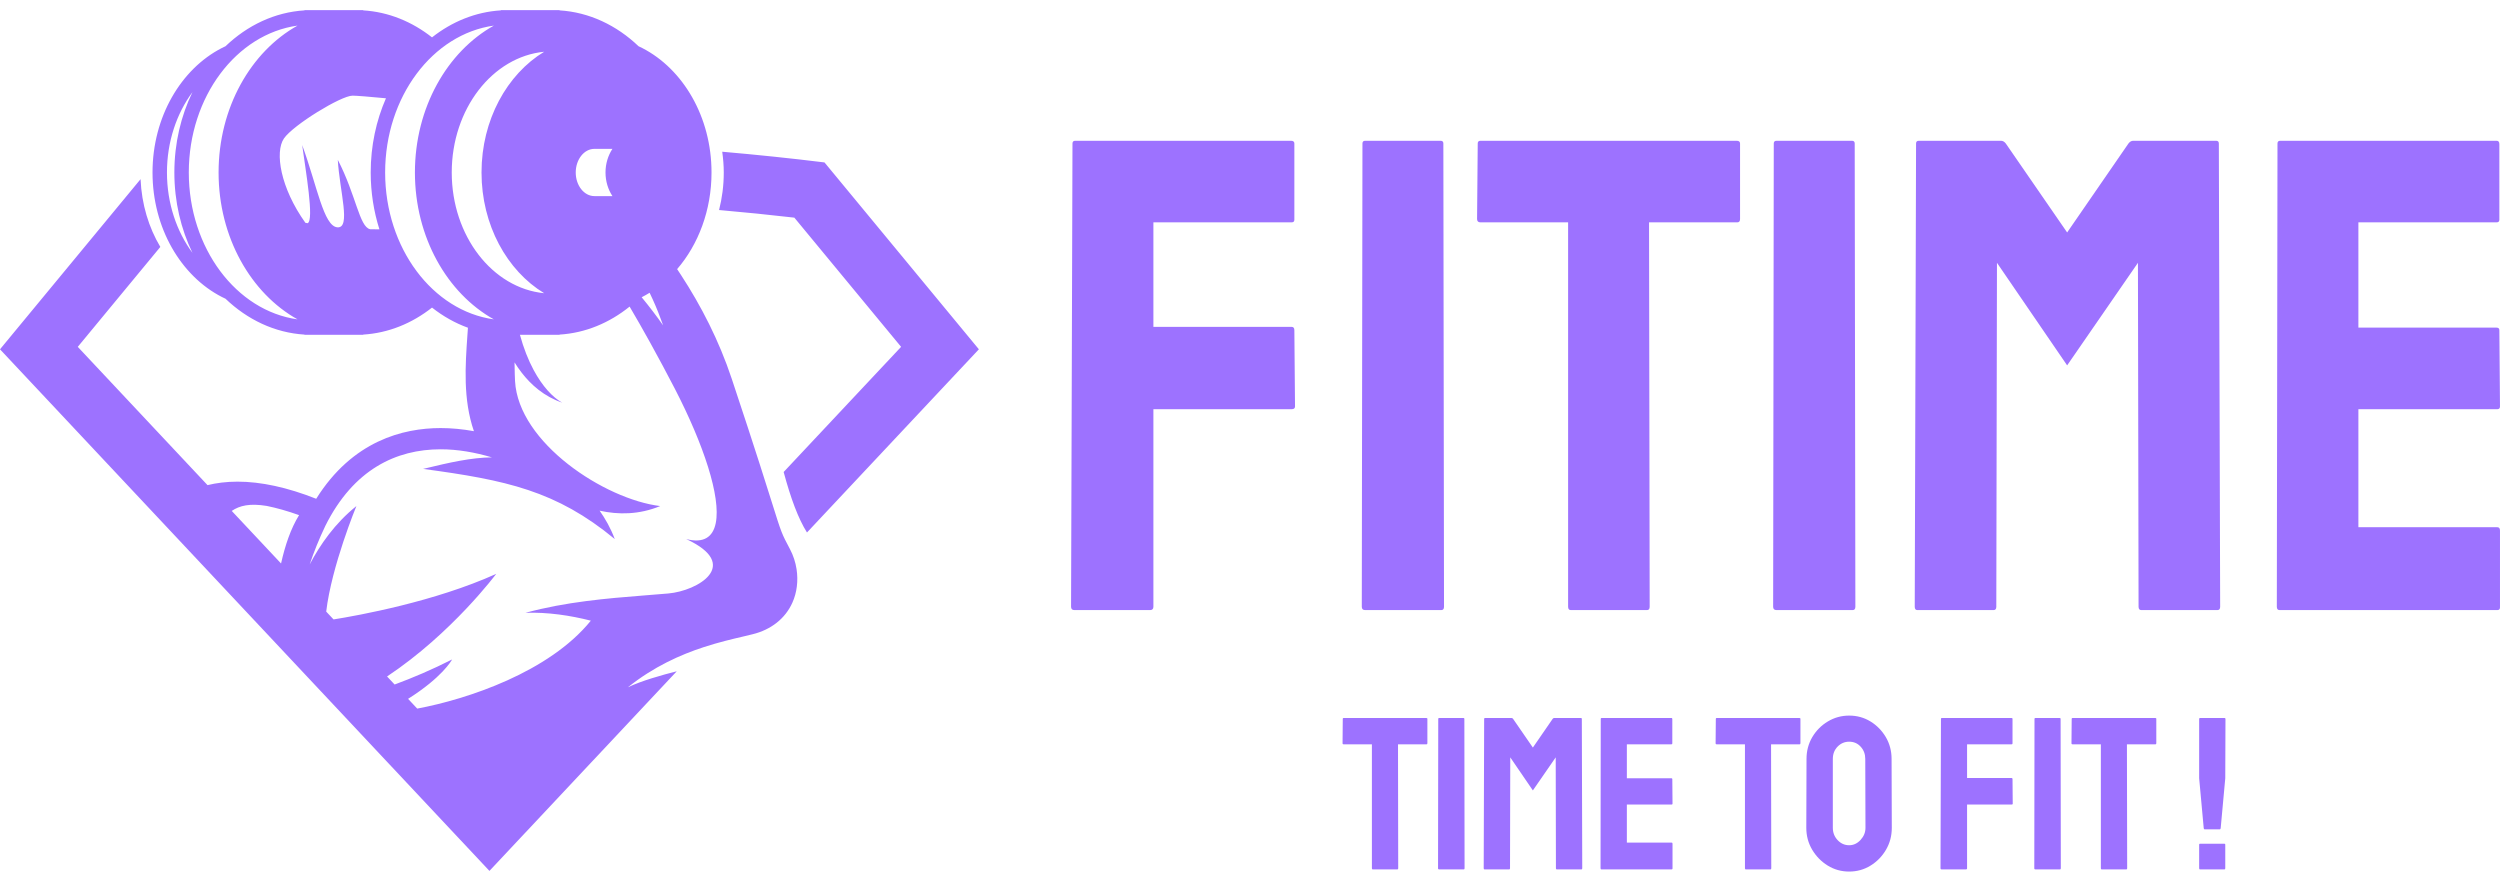 <svg width="720" height="256" xmlns="http://www.w3.org/2000/svg" xmlns:xlink="http://www.w3.org/1999/xlink" xml:space="preserve" overflow="hidden"><defs><clipPath id="clip0"><rect x="280" y="233" width="720" height="256"/></clipPath><clipPath id="clip1"><rect x="280" y="234" width="720" height="255"/></clipPath></defs><g clip-path="url(#clip0)" transform="translate(-280 -233)"><g clip-path="url(#clip1)"><path d="M281.915 114.686 232.409 167.445C229.884 163.417 227.746 157.647 225.692 150.025L259.515 113.979 228.772 76.769C221.539 75.937 214.309 75.208 207.09 74.575 207.966 71.153 208.445 67.525 208.445 63.762 208.445 61.722 208.27 59.734 208.004 57.784 217.783 58.637 227.595 59.65 237.451 60.866L281.915 114.686ZM229.413 178.024C229.918 181.333 229.525 184.735 228.202 187.662 226.163 192.208 222.086 195.449 216.724 196.754 215.909 196.958 214.992 197.182 214.033 197.406 210.861 198.145 206.988 199.056 202.745 200.438 195.965 202.646 188.233 206.097 180.829 212.033 184.676 210.166 190.784 208.453 194.906 207.414L140.957 264.907 0 114.686 40.482 65.687C40.795 72.945 42.847 79.641 46.176 85.201L22.4 113.979 59.767 153.802C62.321 153.182 65.18 152.802 68.417 152.802 75.165 152.802 82.769 154.453 91.066 157.735 101.503 141.059 116.079 137.37 126.904 137.37 130.003 137.37 133.203 137.675 136.486 138.267 133.326 129.093 133.999 119.39 134.63 110.419 134.677 109.77 134.722 109.122 134.767 108.476 131.058 107.134 127.581 105.165 124.422 102.673 118.687 107.197 111.902 110.002 104.597 110.451L104.597 110.517 87.702 110.517 87.702 110.451C79.108 109.923 71.236 106.133 64.944 100.12 64.583 99.953 64.224 99.782 63.871 99.6 52.146 93.578 43.926 79.784 43.926 63.762 43.926 47.74 52.147 33.946 63.871 27.925 64.224 27.743 64.583 27.572 64.944 27.404 71.236 21.392 79.108 17.602 87.702 17.074L87.702 17.008 104.597 17.008 104.597 17.074C111.902 17.523 118.687 20.328 124.422 24.852 130.158 20.328 136.943 17.523 144.248 17.074L144.248 17.008 161.143 17.008 161.143 17.074C169.736 17.602 177.609 21.391 183.9 27.404 184.261 27.572 184.62 27.743 184.975 27.925 196.699 33.947 204.918 47.741 204.918 63.763 204.918 74.648 201.121 84.504 195.013 91.596 195.379 92.14 195.741 92.688 196.101 93.241 201.923 102.162 207.066 112.143 210.731 123.141 214.292 133.823 216.887 141.798 218.826 147.839 220.328 152.521 221.435 156.04 222.289 158.755 225.082 167.663 225.082 167.663 227.528 172.271 228.479 174.071 229.109 176.03 229.413 178.024ZM184.799 99.694C187.058 102.432 189.136 105.17 190.977 107.789 190.753 107.177 190.528 106.546 190.304 105.975 189.388 103.44 188.305 100.919 187.088 98.404 186.34 98.865 185.578 99.299 184.799 99.694ZM165.81 63.762C165.81 67.512 168.22 70.564 171.184 70.564L176.377 70.564C175.133 68.667 174.386 66.316 174.386 63.762 174.386 61.208 175.133 58.856 176.377 56.959L171.184 56.959C168.22 56.96 165.81 60.011 165.81 63.762ZM130.102 63.762C130.102 82.059 141.845 97.085 156.719 98.532 146.02 92.047 138.678 78.901 138.678 63.762 138.678 48.622 146.02 35.477 156.719 28.992 141.844 30.439 130.102 45.465 130.102 63.762ZM55.427 86.911C52.118 80.08 50.215 72.18 50.215 63.762 50.215 55.343 52.117 47.443 55.427 40.613 50.876 46.782 48.085 54.877 48.085 63.762 48.085 72.647 50.876 80.742 55.427 86.911ZM85.686 106.063C72.263 98.576 62.95 82.433 62.95 63.762 62.95 45.091 72.263 28.948 85.686 21.46 68.085 23.912 54.373 41.942 54.373 63.762 54.374 85.582 68.085 103.612 85.686 106.063ZM81.825 80.15 81.843 80.156C81.835 80.145 81.828 80.134 81.821 80.123L81.825 80.15ZM109.273 80.143C107.653 75.042 106.761 69.523 106.761 63.762 106.761 56.065 108.353 48.803 111.153 42.393 106.336 41.924 102.566 41.637 101.524 41.637 98.242 41.637 84.441 50.077 81.77 53.971 79.099 57.885 80.751 68.18 87.947 78.251 88.15 78.291 88.375 78.332 88.579 78.373 90.556 77.639 88.008 63.104 87.029 55.867 91.351 67.691 93.206 79.229 97.161 79.555L97.181 79.555C101.136 79.861 97.813 69.138 97.283 60.107 102.583 70.341 103.48 79.433 106.6 80.106 107.607 80.124 108.509 80.139 109.273 80.143ZM142.232 106.063C128.809 98.576 119.496 82.433 119.496 63.762 119.496 45.091 128.809 28.948 142.232 21.46 124.631 23.912 110.92 41.942 110.92 63.762 110.92 85.582 124.631 103.612 142.232 106.063ZM66.741 161.234 80.944 176.371C82.116 171.135 83.722 166.358 86.132 162.444 82.769 161.241 79.65 160.364 76.816 159.794 71.957 158.997 69.042 159.674 66.741 161.234ZM194.361 126.055C192.114 121.716 189.686 117.174 187.229 112.733 185.255 109.165 183.263 105.665 181.329 102.387 175.518 107.079 168.601 109.993 161.142 110.451L161.142 110.517 149.739 110.517C150.813 114.429 152.158 117.794 153.654 120.589 156.22 125.384 159.201 128.543 161.906 130.051 156.692 128.271 152.907 124.878 150.219 121.393 149.46 120.408 148.774 119.417 148.186 118.452 148.186 119.615 148.215 120.743 148.253 121.853 148.276 122.513 148.299 123.174 148.329 123.813 149.288 141.65 174.199 157.898 190.14 159.835 184.065 162.342 178.071 162.363 172.69 161.159 174.301 163.442 175.85 166.134 177.052 169.334 160.193 155.41 145.801 152.352 121.847 149.132 129.635 147.236 135.771 145.87 141.663 145.809 136.811 144.362 131.837 143.485 126.903 143.485 114.121 143.485 101.829 149.254 93.715 165.502 91.84 169.416 90.372 173.106 89.189 176.653 92.166 170.985 96.467 164.788 102.644 159.834 102.644 159.834 95.494 177.104 93.949 190.23L96.062 192.482C103.181 191.343 125.215 187.367 142.906 179.364 142.906 179.364 130.197 196.455 111.476 208.909L113.65 211.227C118.868 209.298 124.448 206.935 130.206 204.011 130.02 204.366 127.28 209.203 117.525 215.356L120.158 218.163C134.586 215.464 158.15 207.671 170.162 192.839 164.21 191.33 157.747 190.352 151.326 190.577 162.92 187.419 174.858 186.414 185.247 185.596 187.736 185.4 190.163 185.212 192.444 185.011 200.965 184.277 213.686 176.776 197.622 169.334 202.663 170.639 205.335 168.758 206.142 164.712 207.641 157.188 202.672 142.16 194.361 126.055Z" fill="#9D72FF" fill-rule="nonzero" fill-opacity="1" transform="matrix(1 0 0 1 280 218.913)"/><path d="M965.652 712.273 943.882 712.273C943.235 712.273 942.911 711.95 942.911 711.302L943.318 577.894C943.318 577.372 943.579 577.111 944.101 577.111L1006.25 577.111C1006.9 577.111 1007.22 577.372 1007.22 577.894L1007.22 599.852C1007.22 600.353 1006.96 600.604 1006.44 600.604L966.623 600.604 966.623 630.706 1006.44 630.706C1006.96 630.706 1007.22 631.03 1007.22 631.677L1007.41 653.635C1007.41 654.157 1007.08 654.418 1006.44 654.418L966.623 654.418 966.623 711.302C966.623 711.95 966.3 712.273 965.652 712.273ZM1049.54 712.273 1027.61 712.273C1026.96 712.273 1026.64 711.95 1026.64 711.302L1026.83 577.894C1026.83 577.372 1027.09 577.111 1027.61 577.111L1049.35 577.111C1049.87 577.111 1050.13 577.372 1050.13 577.894L1050.32 711.302C1050.32 711.95 1050.06 712.273 1049.54 712.273ZM1108.77 712.273 1086.84 712.273C1086.32 712.273 1086.06 711.95 1086.06 711.302L1086.06 600.604 1060.81 600.604C1060.17 600.604 1059.84 600.28 1059.84 599.633L1060.03 577.894C1060.03 577.372 1060.29 577.111 1060.81 577.111L1134.61 577.111C1135.26 577.111 1135.58 577.372 1135.58 577.894L1135.58 599.633C1135.58 600.28 1135.32 600.604 1134.8 600.604L1109.37 600.604 1109.55 711.302C1109.55 711.95 1109.29 712.273 1108.77 712.273ZM1168 712.273 1146.08 712.273C1145.43 712.273 1145.11 711.95 1145.11 711.302L1145.29 577.894C1145.29 577.372 1145.56 577.111 1146.08 577.111L1167.82 577.111C1168.34 577.111 1168.6 577.372 1168.6 577.894L1168.79 711.302C1168.79 711.95 1168.53 712.273 1168 712.273ZM1208.6 712.273 1186.64 712.273C1186.14 712.273 1185.89 711.95 1185.89 711.302L1186.27 577.894C1186.27 577.372 1186.53 577.111 1187.05 577.111L1210.73 577.111C1211.25 577.111 1211.71 577.372 1212.11 577.894L1229.78 603.517 1247.44 577.894C1247.84 577.372 1248.29 577.111 1248.79 577.111L1272.69 577.111C1273.21 577.111 1273.47 577.372 1273.47 577.894L1273.85 711.302C1273.85 711.95 1273.59 712.273 1273.06 712.273L1251.14 712.273C1250.62 712.273 1250.35 711.95 1250.35 711.302L1250.17 612.256 1229.78 641.795 1209.57 612.256 1209.38 711.302C1209.38 711.95 1209.12 712.273 1208.6 712.273ZM1353.66 712.273 1290.95 712.273C1290.43 712.273 1290.17 711.95 1290.17 711.302L1290.36 577.894C1290.36 577.372 1290.62 577.111 1291.14 577.111L1353.47 577.111C1354 577.111 1354.26 577.435 1354.26 578.082L1354.26 599.852C1354.26 600.353 1354 600.604 1353.47 600.604L1313.66 600.604 1313.66 630.925 1353.47 630.925C1354 630.925 1354.26 631.176 1354.26 631.677L1354.44 653.635C1354.44 654.157 1354.18 654.418 1353.66 654.418L1313.66 654.418 1313.66 688.405 1353.66 688.405C1354.18 688.405 1354.44 688.728 1354.44 689.376L1354.44 711.522C1354.44 712.023 1354.18 712.273 1353.66 712.273Z" fill="#9D72FF" fill-rule="nonzero" fill-opacity="1" transform="matrix(1 0 0 1 -354.444 -303.567)"/><path d="M1036.88 786.95 1029.8 786.95C1029.64 786.95 1029.55 786.845 1029.55 786.636L1029.55 750.927 1021.41 750.927C1021.2 750.927 1021.1 750.823 1021.1 750.614L1021.16 743.597C1021.16 743.43 1021.24 743.347 1021.41 743.347L1045.21 743.347C1045.42 743.347 1045.53 743.43 1045.53 743.597L1045.53 750.614C1045.53 750.823 1045.44 750.927 1045.28 750.927L1037.07 750.927 1037.13 786.636C1037.13 786.845 1037.05 786.95 1036.88 786.95ZM1055.99 786.95 1048.91 786.95C1048.7 786.95 1048.6 786.845 1048.6 786.636L1048.66 743.597C1048.66 743.43 1048.74 743.347 1048.91 743.347L1055.93 743.347C1056.09 743.347 1056.18 743.43 1056.18 743.597L1056.24 786.636C1056.24 786.845 1056.16 786.95 1055.99 786.95ZM1069.08 786.95 1062 786.95C1061.84 786.95 1061.75 786.845 1061.75 786.636L1061.88 743.597C1061.88 743.43 1061.96 743.347 1062.13 743.347L1069.77 743.347C1069.94 743.347 1070.09 743.43 1070.21 743.597L1075.91 751.867 1081.61 743.597C1081.74 743.43 1081.88 743.347 1082.05 743.347L1089.76 743.347C1089.92 743.347 1090.01 743.43 1090.01 743.597L1090.13 786.636C1090.13 786.845 1090.05 786.95 1089.88 786.95L1082.8 786.95C1082.64 786.95 1082.55 786.845 1082.55 786.636L1082.49 754.686 1075.91 764.208 1069.4 754.686 1069.33 786.636C1069.33 786.845 1069.25 786.95 1069.08 786.95ZM1115.88 786.95 1095.65 786.95C1095.48 786.95 1095.4 786.845 1095.4 786.636L1095.46 743.597C1095.46 743.43 1095.54 743.347 1095.71 743.347L1115.82 743.347C1115.99 743.347 1116.07 743.451 1116.07 743.66L1116.07 750.677C1116.07 750.844 1115.99 750.927 1115.82 750.927L1102.98 750.927 1102.98 760.7 1115.82 760.7C1115.99 760.7 1116.07 760.784 1116.07 760.951L1116.13 768.03C1116.13 768.197 1116.05 768.281 1115.88 768.281L1102.98 768.281 1102.98 779.244 1115.88 779.244C1116.05 779.244 1116.13 779.348 1116.13 779.557L1116.13 786.699C1116.13 786.866 1116.05 786.95 1115.88 786.95ZM1144.32 786.95 1137.24 786.95C1137.08 786.95 1136.99 786.845 1136.99 786.636L1136.99 750.927 1128.85 750.927C1128.64 750.927 1128.54 750.823 1128.54 750.614L1128.6 743.597C1128.6 743.43 1128.68 743.347 1128.85 743.347L1152.66 743.347C1152.86 743.347 1152.97 743.43 1152.97 743.597L1152.97 750.614C1152.97 750.823 1152.89 750.927 1152.72 750.927L1144.51 750.927 1144.57 786.636C1144.57 786.845 1144.49 786.95 1144.32 786.95ZM1167 787.576C1164.75 787.576 1162.69 787.002 1160.83 785.853 1158.97 784.705 1157.48 783.18 1156.35 781.28 1155.22 779.38 1154.66 777.281 1154.66 774.984L1154.72 755.125C1154.72 752.827 1155.28 750.739 1156.38 748.86 1157.49 746.98 1158.98 745.477 1160.86 744.349 1162.74 743.221 1164.79 742.658 1167 742.658 1169.26 742.658 1171.3 743.221 1173.14 744.349 1174.98 745.477 1176.45 746.98 1177.56 748.86 1178.66 750.739 1179.22 752.827 1179.22 755.125L1179.28 774.984C1179.28 777.281 1178.73 779.38 1177.62 781.28 1176.51 783.18 1175.03 784.705 1173.17 785.853 1171.31 787.002 1169.26 787.576 1167 787.576ZM1167 779.996C1168.26 779.996 1169.35 779.484 1170.29 778.461 1171.23 777.438 1171.7 776.279 1171.7 774.984L1171.64 755.125C1171.64 753.746 1171.2 752.577 1170.32 751.616 1169.45 750.656 1168.34 750.175 1167 750.175 1165.71 750.175 1164.6 750.645 1163.68 751.585 1162.76 752.525 1162.3 753.705 1162.3 755.125L1162.3 774.984C1162.3 776.362 1162.76 777.542 1163.68 778.523 1164.6 779.505 1165.71 779.996 1167 779.996ZM1200.64 786.95 1193.63 786.95C1193.42 786.95 1193.31 786.845 1193.31 786.636L1193.44 743.597C1193.44 743.43 1193.52 743.347 1193.69 743.347L1213.74 743.347C1213.95 743.347 1214.05 743.43 1214.05 743.597L1214.05 750.677C1214.05 750.844 1213.97 750.927 1213.8 750.927L1200.96 750.927 1200.96 760.638 1213.8 760.638C1213.97 760.638 1214.05 760.742 1214.05 760.951L1214.11 768.03C1214.11 768.197 1214.01 768.281 1213.8 768.281L1200.96 768.281 1200.96 786.636C1200.96 786.845 1200.85 786.95 1200.64 786.95ZM1227.71 786.95 1220.63 786.95C1220.42 786.95 1220.32 786.845 1220.32 786.636L1220.38 743.597C1220.38 743.43 1220.46 743.347 1220.63 743.347L1227.65 743.347C1227.81 743.347 1227.9 743.43 1227.9 743.597L1227.96 786.636C1227.96 786.845 1227.87 786.95 1227.71 786.95ZM1246.82 786.95 1239.74 786.95C1239.57 786.95 1239.49 786.845 1239.49 786.636L1239.49 750.927 1231.34 750.927C1231.13 750.927 1231.03 750.823 1231.03 750.614L1231.09 743.597C1231.09 743.43 1231.17 743.347 1231.34 743.347L1255.15 743.347C1255.36 743.347 1255.46 743.43 1255.46 743.597L1255.46 750.614C1255.46 750.823 1255.38 750.927 1255.21 750.927L1247 750.927 1247.07 786.636C1247.07 786.845 1246.98 786.95 1246.82 786.95ZM1273.69 775.422 1269.43 775.422C1269.26 775.422 1269.16 775.318 1269.12 775.109L1267.8 760.7 1267.8 743.66C1267.8 743.451 1267.89 743.347 1268.05 743.347L1275.07 743.347C1275.28 743.347 1275.38 743.451 1275.38 743.66L1275.32 760.7 1274 775.109C1273.96 775.318 1273.86 775.422 1273.69 775.422ZM1275.07 786.95 1268.05 786.95C1267.89 786.95 1267.8 786.845 1267.8 786.636L1267.8 779.808C1267.8 779.641 1267.89 779.557 1268.05 779.557L1275.07 779.557C1275.24 779.557 1275.32 779.641 1275.32 779.808L1275.32 786.636C1275.32 786.845 1275.24 786.95 1275.07 786.95Z" fill="#9D72FF" fill-rule="nonzero" fill-opacity="1" transform="matrix(1 0 0 1 -354.444 -303.567)"/></g></g></svg>